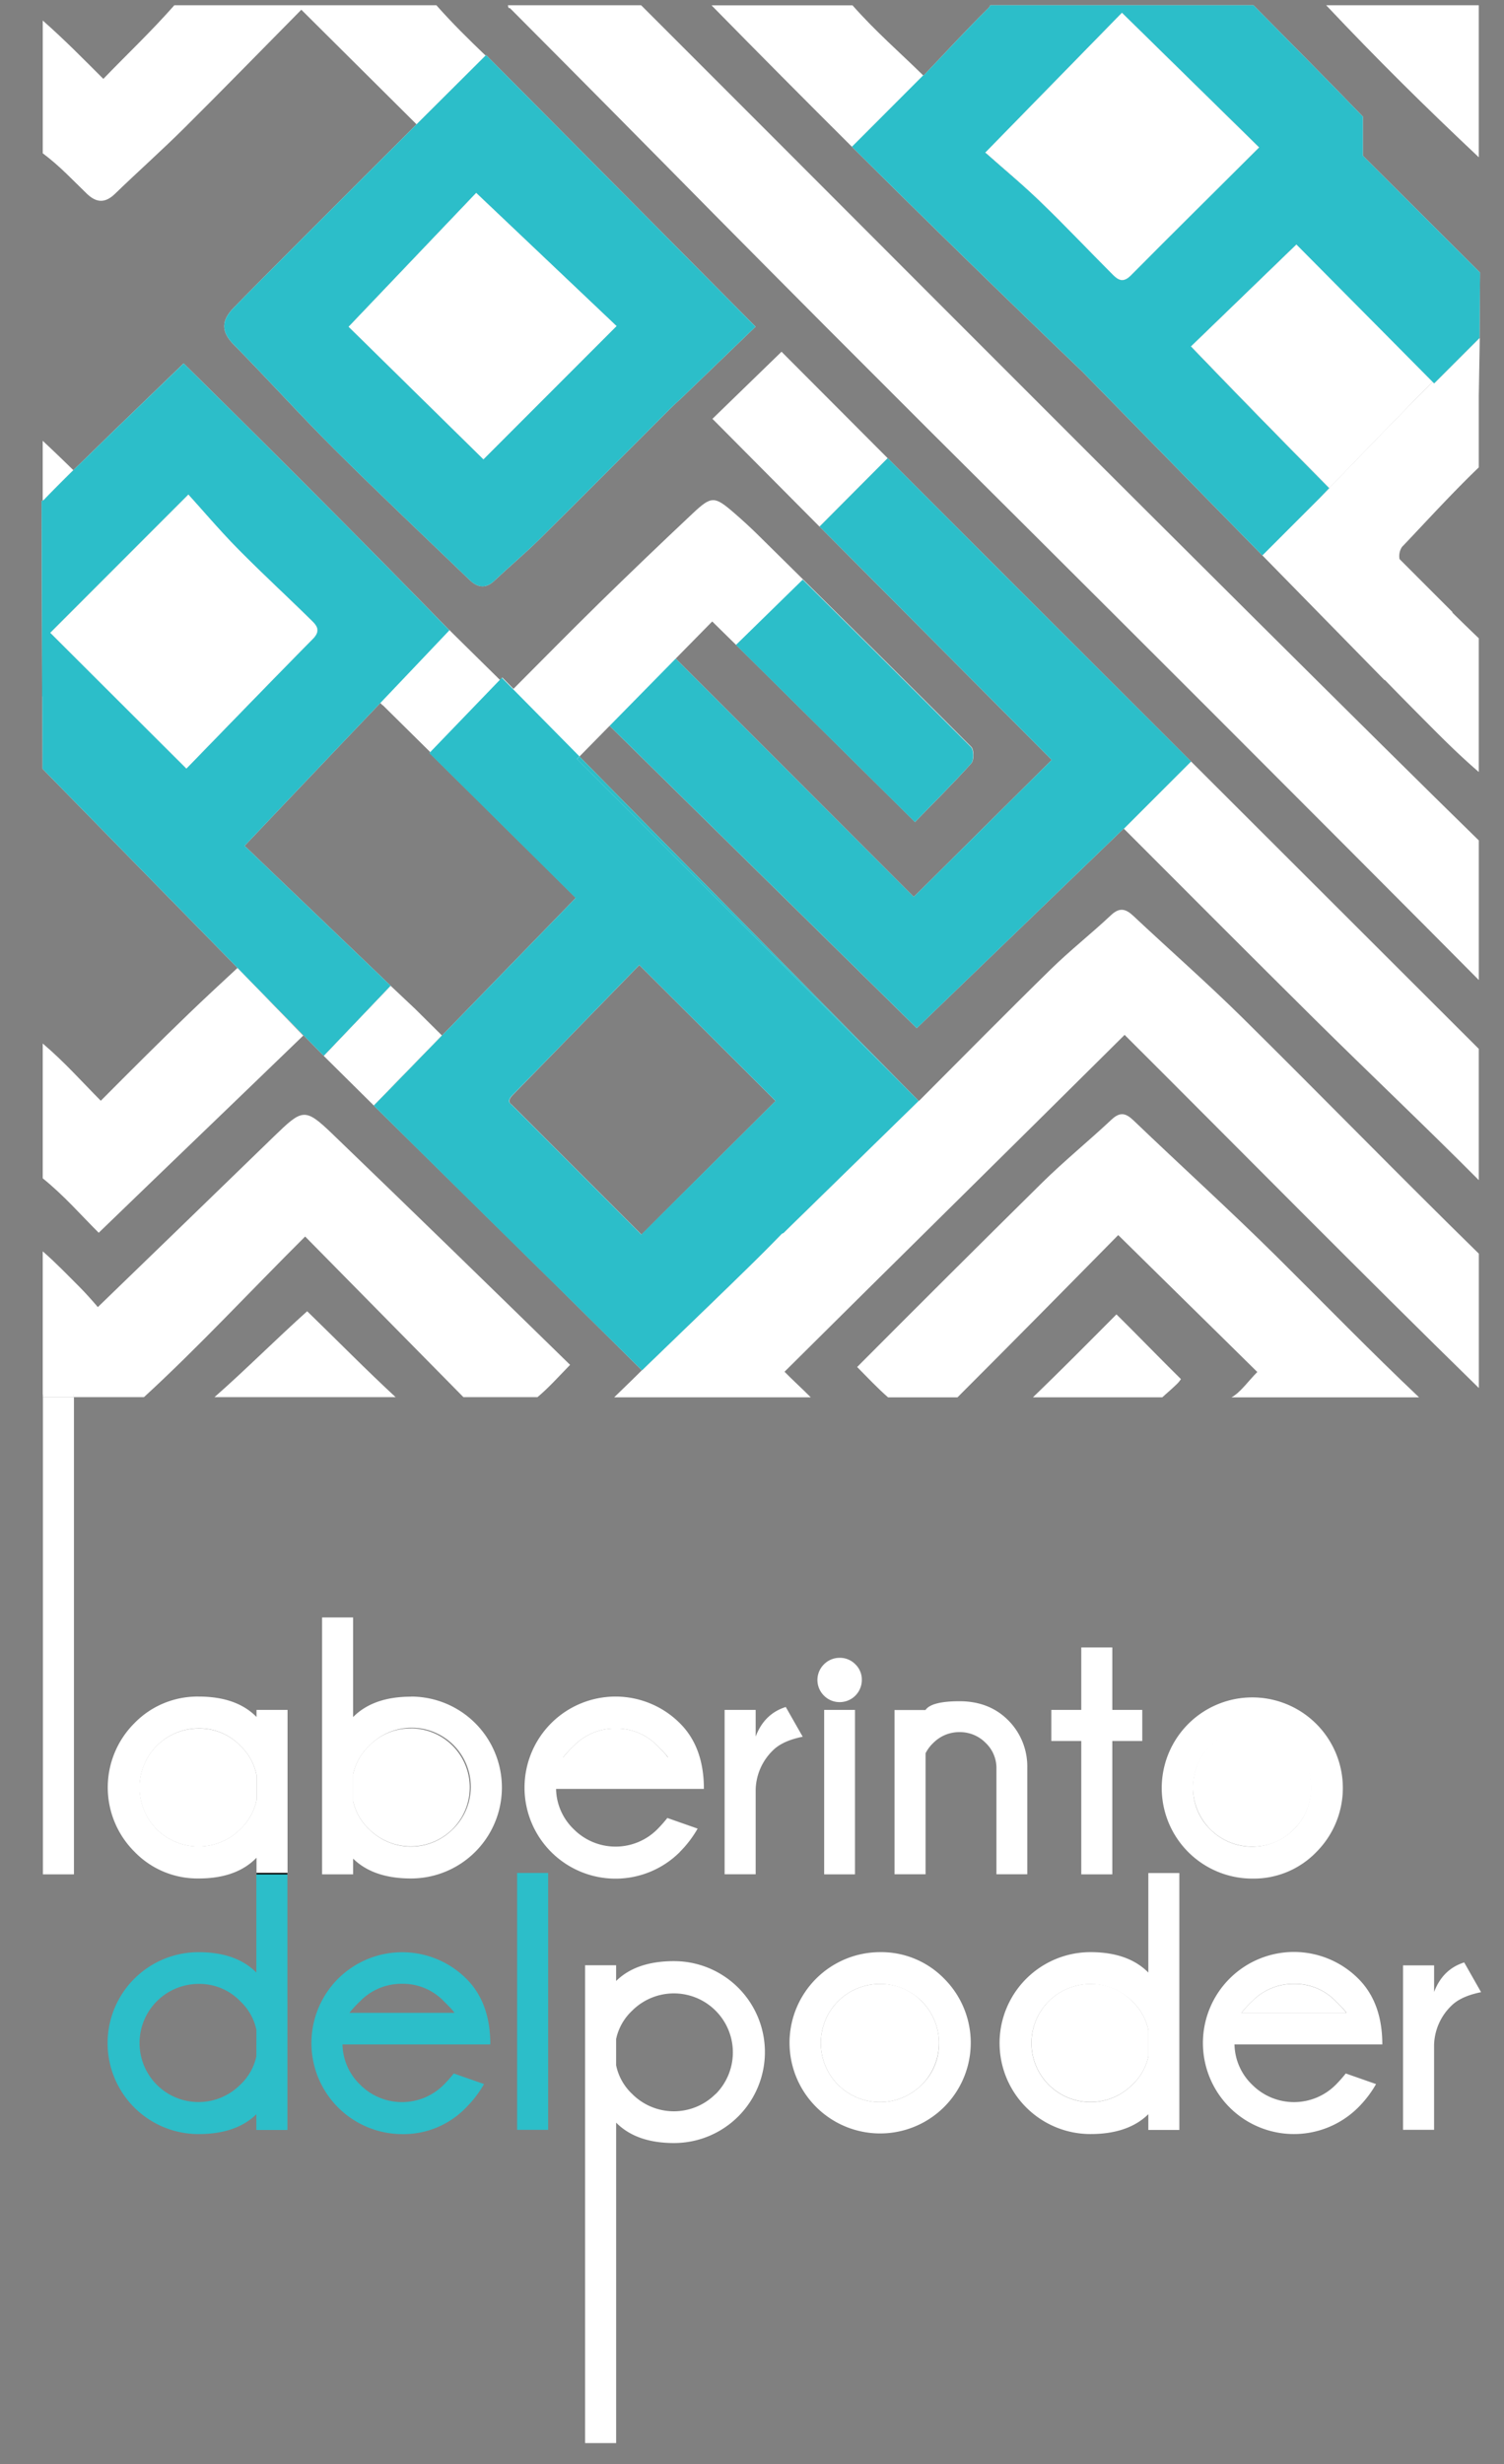 <svg xmlns="http://www.w3.org/2000/svg" viewBox="0 0 574 940"><rect x="0" y="0" width="574" height="940" fill="#808080" stroke="none"/><title>laberinto_an blanco</title>

<g id="poder"><path d="M169.4,763.5a21.57,21.57,0,0,0-15.91-6.66,21.91,21.91,0,0,0-16,6.59,41.48,41.48,0,0,0-4.14,4.49h40Q173.18,767.22,169.4,763.5Z" style="fill:none"/><path d="M156.84,659.39a21.65,21.65,0,0,0-16,6.66,20.77,20.77,0,0,0-6.1,10.93v10a20.74,20.74,0,0,0,6.1,10.79,22.51,22.51,0,1,0,16-38.41Z" style="fill:#fff"/><path d="M423.84,103.94c2.14,2.13,4.25,4.69,7.73,1.18,16.22-16.35,32.6-32.54,49-48.88L428.19,4.83,376,58.17c6.46,5.72,14,12,21,18.74C406.16,85.71,414.85,95,423.84,103.94Z" style="fill:#fff"/><path d="M257.22,760.35a21.65,21.65,0,0,0-16,6.66,20.75,20.75,0,0,0-6.1,10.79v10a20.76,20.76,0,0,0,6.1,10.93,22.53,22.53,0,1,0,16-38.41Z" style="fill:none"/><path d="M250.9,666A21.57,21.57,0,0,0,235,659.39,21.91,21.91,0,0,0,219,666a41.53,41.53,0,0,0-4.14,4.49h40Q254.69,669.77,250.9,666Z" style="fill:#fff"/><path d="M119.48,243.7c3.47-3.52.89-5.6-1.26-7.72-9.06-8.89-18.42-17.49-27.32-26.53-6.85-7-13.18-14.44-19-20.83L19.16,241.4l52,51.85C87.29,276.65,103.3,260.1,119.48,243.7Z" style="fill:#fff"/><path d="M75.82,659.39A22.53,22.53,0,1,0,91.73,697.8a21,21,0,0,0,6.17-11.07v-9.53A21,21,0,0,0,91.73,666,21.57,21.57,0,0,0,75.82,659.39Z" style="fill:#fff"/><path d="M75.76,756.84a22.53,22.53,0,1,0,16,38.41,20.75,20.75,0,0,0,6.1-10.79v-10a20.78,20.78,0,0,0-6.1-10.93A21.65,21.65,0,0,0,75.76,756.84Z" style="fill:none"/><path d="M271,497.67l.08-.08-.08.08Z" style="fill:#fff"/><path d="M546.8,145.65l-52-52.43-40.28,38.93c17.88,18.6,35.42,36.51,52.79,54.06q12.52-13,25.1-25.91C537.14,155.39,541.93,150.48,546.8,145.65Z" style="fill:#fff"/><path d="M509.82,763.5a21.57,21.57,0,0,0-15.91-6.66,21.91,21.91,0,0,0-16,6.59,41.45,41.45,0,0,0-4.14,4.49h40Q513.61,767.22,509.82,763.5Z" style="fill:#fff"/><path d="M133,124.65l51.52,50.62,50.85-50.88L181.75,73.54Z" style="fill:#fff"/><path d="M493.83,697.87a22.59,22.59,0,1,0-15.91,6.59A21.68,21.68,0,0,0,493.83,697.87Z" style="fill:#fff"/><path d="M416.18,756.84a22.53,22.53,0,1,0,16,38.41,20.75,20.75,0,0,0,6.1-10.79v-10a20.78,20.78,0,0,0-6.1-10.93A21.65,21.65,0,0,0,416.18,756.84Z" style="fill:#fff"/><path d="M335.86,756.84a22.55,22.55,0,1,0,15.91,6.62A21.73,21.73,0,0,0,335.86,756.84Z" style="fill:#fff"/><path d="M81.85,533H151c-11.07-10.21-22.32-21.67-33.77-32.78C105.23,511,93.46,522.83,81.85,533Z" style="fill:#fff"/><path d="M104.52,433.57C82.46,455,60.32,476.4,37.34,498.64c-2.11-2.47-4.66-5.36-7.18-7.88-4.48-4.46-8.74-8.93-13.85-13.39V533h.07V532H28.23V533h26.7c20.44-18.72,40.81-40.67,61.53-61.28q30.13,30.56,60.41,61.28h28.24c4.13-3.4,8.23-8,12.46-12.33-29.81-29.13-60.09-58.61-90.74-88.12C116.28,422.44,115.45,423,104.52,433.57Z" style="fill:#fff"/><path d="M564.38,60V2H506.13C525.38,22.42,544,40.83,564.38,60Z" style="fill:#fff"/><path d="M298.68,56q-27-27-54-54H193.84c.26,1.7.52.84.79,1.11q38.85,39,77.61,78.32Q294.1,103.51,316,125.49q38,38.09,76.25,76.09,34.8,34.66,69.53,69.37c34.21,34.25,68.56,68.6,102.61,102.92V320.62c-37.45-36.51-142.51-141.34-146.17-145Q358.31,115.75,298.68,56Z" style="fill:#fff"/><path d="M149.09,376.07l-25.53,26.75,19.09,18.91,26-26.72q-5.11-5.07-10.22-10.14" style="fill:#fff"/><path d="M244.89,522.82c-3.54,3.55-7,6.83-10.48,10.23h75c-3.37-3.4-6.67-6.36-10-9.75,42.84-42.57,86.2-85.19,129.8-128.51,44.93,44.82,89.24,89.79,135.19,134.72V478.26c-30.64-30-60-60.14-90.22-90-13.48-13.31-27.8-25.86-41.62-38.84-2.9-2.73-5.26-3.4-8.57-.28-7.5,7.06-15.66,13.46-23,20.66-17,16.65-33.71,33.61-50.26,50.18l-.08-.08L299.2,470.17c0,.17-.68.34-.85.51-8.76,9-17.69,17.6-25.6,25.29.18.18.36.37,0,0l-1.65,1.59-.08.08h0l-26,25.1" style="fill:#fff"/><path d="M244.73,471l-.69-.69.65.72Z" style="fill:#fff"/><path d="M90.64,369.26c-6.2,5.73-12.39,11.48-18.48,17.33-11.43,11-22.84,22.43-33.69,33.33-7.3-7.33-13.65-14.59-22.16-21.83v51.42c8.51,6.92,14.38,13.84,21.37,20.77,27-26.1,52.72-50.73,78.05-75.21" style="fill:#fff"/><path d="M487.34,479.46c-17.9-17.74-36.51-34.57-54.7-52-2.93-2.81-5.13-3.45-8.45-.33-8.74,8.2-18.1,15.8-26.62,24.21q-35.66,35.21-70.44,70.15c3.94,4,7.87,8.17,11.8,11.58h26.49c20.44-20.42,40.91-41.15,61.35-61.91,18.55,18.32,35.77,35.14,53.08,52.24-3.3,3.29-6.59,8-9.88,9.67h71.62C523.52,516,505.45,497.42,487.34,479.46Z" style="fill:#fff"/><path d="M426.09,501.42c-10.6,10.65-21.25,21.41-31.87,31.63H443.6c1.86-1.7,3.73-3.27,5.6-5.1a10.1,10.1,0,0,0,1.5-1.85C442.33,517.84,434.18,509.4,426.09,501.42Z" style="fill:#fff"/><path d="M325.15,56l27.21-27.21c-9.05-8.9-18-16.58-27-26.75h-53.8Q298.26,29.24,325.15,56Z" style="fill:#fff"/><path d="M560.72,132.89l-13.34,13.34-.58-.58c-4.87,4.83-9.66,9.74-14.44,14.65q-12.58,12.92-25.1,25.91l.07.07L503.64,190l-21.87,21.86,46.64,47.61.09-.1q6.54,6.73,13.15,13.38c7.28,7.31,14.22,14.44,22.73,21.75v-51c-3.42-3.27-6.78-6.55-10.13-9.84l.12-.12-20.23-20.25a6.24,6.24,0,0,1,.92-4.63c9.82-10.31,19.11-20.55,29.32-30.36V150.89l.37-22Z" style="fill:#fff"/><path d="M43.92,73.91c8.8-8.53,18-16.67,26.65-25.3C85.74,33.53,100.66,18.21,115,3.71l44,43.74c13.91-13.86,24.72-24.62,26.34-26.24C179,15.14,172.77,9.05,166.54,2h-100c-9,10.21-18.26,18.91-27.1,28.09C31.84,22.53,24.83,15.33,16.32,7.84V58.48c6.81,5.12,11.44,10.25,16.86,15.46C37,77.58,40.29,77.42,43.92,73.91Z" style="fill:#fff"/><path d="M428.92,316.13c24.4,24.43,48.59,48.7,72.85,72.73,20.74,20.53,42.18,40.81,62.61,61.35V400.13L454.56,290.49Z" style="fill:#fff"/><path d="M298.27,134.18l-26.37,25.6,40.86,41.12,26-26.12" style="fill:#fff"/><path d="M28,179.37c-3.82-3.74-7.71-7.48-11.7-11.21v22.79a1.63,1.63,0,0,0,.42-.23C20.5,186.84,24.29,183,28,179.37Z" style="fill:#fff"/><path d="M97.9,714.51h-.06v38q-7.71-7.78-22.08-7.78a34.69,34.69,0,0,0,0,69.39q14.37,0,22.08-7.57v6h11.85V715H97.9Zm-.06,69.95a20.75,20.75,0,0,1-6.1,10.79,22.5,22.5,0,0,1-31.89.07,22.55,22.55,0,0,1,15.91-38.48,21.65,21.65,0,0,1,16,6.66,20.78,20.78,0,0,1,6.1,10.93Z" style="fill:#2cbec9"/><path d="M178,754.88a34.69,34.69,0,0,0-49,0,34.73,34.73,0,0,0,24.5,59.26A33.16,33.16,0,0,0,178,803.87a41.87,41.87,0,0,0,6.73-8.83L173.18,791a52.26,52.26,0,0,1-3.78,4.27,22.5,22.5,0,0,1-31.89.07,21.9,21.9,0,0,1-6.8-15.42h56.42Q187.13,764,178,754.88Zm-44.65,13a41.48,41.48,0,0,1,4.14-4.49,21.91,21.91,0,0,1,16-6.59,21.57,21.57,0,0,1,15.91,6.66q3.78,3.71,4,4.42Z" style="fill:#2cbec9"/><rect x="197.36" y="714.51" width="11.84" height="97.99" style="fill:#2cbec9"/><path d="M257.22,748.15q-14.37,0-22.08,7.57v-6H223.3V932h11.85V809.76q7.71,7.78,22.08,7.78a34.69,34.69,0,0,0,0-69.39Zm15.91,50.64a22.46,22.46,0,0,1-31.89,0,20.76,20.76,0,0,1-6.1-10.93v-10a20.75,20.75,0,0,1,6.1-10.79,22.51,22.51,0,1,1,31.89,31.79Z" style="fill:#fff"/><path d="M335.86,744.72a34.58,34.58,0,1,0,24.53,10.16A33.53,33.53,0,0,0,335.86,744.72Zm15.91,50.6a22.55,22.55,0,1,1,6.59-15.91A21.68,21.68,0,0,1,351.77,795.32Z" style="fill:#fff"/><path d="M438.26,752.5q-7.71-7.78-22.08-7.78a34.69,34.69,0,0,0,0,69.39q14.37,0,22.08-7.57v6H450.1v-98H438.26Zm0,32a20.75,20.75,0,0,1-6.1,10.79,22.53,22.53,0,1,1,0-31.75,20.78,20.78,0,0,1,6.1,10.93Z" style="fill:#fff"/><path d="M518.44,754.88a34.73,34.73,0,1,0,0,49,41.87,41.87,0,0,0,6.73-8.83L513.61,791a52.29,52.29,0,0,1-3.78,4.27,22.5,22.5,0,0,1-31.89.07,21.9,21.9,0,0,1-6.8-15.42h56.42Q527.55,764,518.44,754.88Zm-44.65,13a41.45,41.45,0,0,1,4.14-4.49,21.91,21.91,0,0,1,16-6.59,21.57,21.57,0,0,1,15.91,6.66q3.78,3.71,4,4.42Z" style="fill:#fff"/><path d="M558.81,748.64q-8.2,2.59-11.49,11.28V749.76H535.47v62.73h11.84V780.25a21.6,21.6,0,0,1,6.59-15.07q3.64-3.64,11.35-5.19Z" style="fill:#fff"/><rect x="16.38" y="533.05" width="11.84" height="181.99" style="fill:#fff"/><rect x="16.38" y="531.95" width="11.84" height="1.1" style="fill:#fff"/><path d="M97.9,655q-7.64-7.78-22.08-7.78a33.53,33.53,0,0,0-24.5,10.13,34.61,34.61,0,0,0,0,49.06,33.41,33.41,0,0,0,24.5,10.2q14.44,0,22.08-7.92v5.77h11.78V715h.06V652.31H97.9Zm0,31.68a21,21,0,0,1-6.17,11.07,22.5,22.5,0,0,1-31.89.07,22.57,22.57,0,0,1,16-38.48A21.57,21.57,0,0,1,91.73,666a21,21,0,0,1,6.17,11.15Z" style="fill:#fff"/><rect x="97.9" y="714.51" width="11.78" height="0.54"/><path d="M156.84,647.26q-14.37,0-22.08,7.78v-38H122.92v98h11.85v-6q7.71,7.57,22.08,7.57a34.69,34.69,0,0,0,0-69.39Zm15.91,50.61a22.5,22.5,0,0,1-31.89-.07,20.74,20.74,0,0,1-6.1-10.79V677a20.77,20.77,0,0,1,6.1-10.93,22.53,22.53,0,1,1,31.89,31.82Z" style="fill:#fff"/><path d="M259.52,706.42a41.85,41.85,0,0,0,6.73-8.83l-11.56-4.06a52.25,52.25,0,0,1-3.78,4.27,22.5,22.5,0,0,1-31.89.07,21.9,21.9,0,0,1-6.8-15.42h56.42q0-15.91-9.11-25a34.73,34.73,0,1,0,0,49ZM219,666a21.91,21.91,0,0,1,16-6.59A21.57,21.57,0,0,1,250.9,666q3.78,3.72,4,4.42h-40A41.53,41.53,0,0,1,219,666Z" style="fill:#fff"/><path d="M299.89,651.19q-8.2,2.59-11.49,11.28V652.31H276.55V715H288.4V682.8A21.6,21.6,0,0,1,295,667.73q3.64-3.64,11.35-5.19Z" style="fill:#fff"/><path d="M328.91,640.89a8.05,8.05,0,0,0-2.49-6,8.15,8.15,0,0,0-5.92-2.45,8.34,8.34,0,0,0-6,2.45,8.38,8.38,0,0,0,0,12,8.34,8.34,0,0,0,6,2.45,8.44,8.44,0,0,0,8.41-8.48Z" style="fill:#fff"/><rect x="314.54" y="652.31" width="11.77" height="62.73" style="fill:#fff"/><path d="M392.06,715V674.18a24.9,24.9,0,0,0-7.36-18q-7.22-7.18-18.5-7.18-10.72,0-13,3.36H341.39V715h11.85V668.85a14.48,14.48,0,0,1,3.08-4.07,13.88,13.88,0,0,1,9.88-4,13.73,13.73,0,0,1,9.92,4.06,13.21,13.21,0,0,1,4.17,9.81V715Z" style="fill:#fff"/><polygon points="424.51 715.04 424.51 664.16 435.94 664.16 435.94 652.31 424.51 652.31 424.51 628.48 412.67 628.48 412.67 652.31 401.24 652.31 401.24 664.16 412.67 664.16 412.67 715.04 424.51 715.04" style="fill:#fff"/><path d="M502.45,706.46a34.56,34.56,0,1,0-24.53,10.2A33.22,33.22,0,0,0,502.45,706.46ZM455.35,682a22.49,22.49,0,1,1,6.59,15.91A21.74,21.74,0,0,1,455.35,682Z" style="fill:#fff"/><path d="M507.26,186.21,503.64,190l3.69-3.69Z" style="fill:#fff"/><path d="M520.13,59.39V44.47C506.51,30.36,492.44,16.21,478.38,2H378c-.17,0-.33.65-.5.81-9,8.86-17.41,18.05-25,26l-.11-.11L325.15,56q43.52,43.27,87.91,85.76l68.71,70.13L503.64,190l3.62-3.77c-17.37-17.55-34.91-35.45-52.79-54.06l40.28-38.93,52,52.43.58.58,13.34-13.34,4-4,.18-24.94Zm-88.56,45.74c-3.48,3.51-5.59,1-7.73-1.18-9-9-17.68-18.23-26.83-27-7-6.77-14.58-13-21-18.74L428.19,4.83,480.6,56.24C464.18,72.58,447.8,88.78,431.57,105.12Z" style="fill:#fff"/><path d="M127.5,171.25c17,16.92,34.44,33.4,51.72,50,3,2.85,6.06,3.48,9.42.32,5.59-5.27,11.5-10.21,17-15.61,16.94-16.75,33.73-33.67,50.59-50.5,1.25-1.25,2.56-2.43,3.86-3.6l28.27-27.24L185.51,21l-.22.22c-1.63,1.62-12.44,12.38-26.34,26.24-25.26,25.18-60.71,60.58-69.82,70-4.62,4.77-4.88,9,.07,14C102.13,144.56,114.45,158.27,127.5,171.25Zm54.25-97.71,53.63,50.85-50.85,50.88L133,124.65Z" style="fill:#fff"/><path d="M352.7,188.69l-13.9-13.91-26,26.12,0,0c31.13,31.29,63.79,64.09,88.59,89l-52.65,52.25c-24.11-24.18-88.61-88.66-90.86-90.9l13.94-14.17,9.09,8.93,5.08,5c18.81,18.61,44.1,43.68,63.22,62.57,7.26-7.46,14.6-14.71,21.48-22.36,1.09-1.21,1.08-5.2,0-6.31-18.73-18.78-45.36-45.23-64.22-63.88l0,0-17.22-17c-2.9-2.87-5.93-5.62-9-8.29-7.61-6.57-8.67-6.66-16,.24q-18.09,17-35.87,34.39c-11,10.8-21.84,21.81-32.41,32.41l-4.27-4.33-.9.93L171.13,240l0,0,.41.42q-13.27,14-26.34,27.72l19,18.78-.28.29,55.85,55.29-51,52.47-26,26.72-.08.08,70,69L245,522.77l26-25.1.08-.08,1.65-1.59c.34.34.16.16,0,0,7.91-7.69,16.85-16.24,25.6-25.29.16-.17.85-.34.85-.51l51.42-50.23,0,0L221.15,288.6l11.5-11.7c5.42,5.33,84.06,82.73,117.23,115.33l79-76.16.05.05,25.63-25.63q-37.05-37-74.07-74ZM244,368.16l52,51.85c-16.66,16.67-32.33,32.08-51.2,51l0,0-.65-.72q-24.36-24.38-48.72-48.74l-.85-.85c-.41-.7-.23-1.58,1.14-3C211.78,401.31,227.79,384.75,244,368.16Z" style="fill:#fff"/><path d="M172.37,241.32c-34.86-35.75-68.72-69.64-102.29-102.69L42.32,165.41c-.34-.34-.16-.16,0,0C37.83,169.82,33,174.49,28,179.37c-3.73,3.67-7.52,7.46-11.28,11.35a1.63,1.63,0,0,1-.42.23c-.22.1-.43.19-.43.28l.21,74.45.06,0,.1,27.62,74.39,75.91,31.82,32.47,1.1,1.09,25.53-26.75-6.51-6.24L93.35,322.67l6.87-7.24c14.94-15.76,29.87-31.42,44.94-47.25l.87.88Zm-52.89,2.38c-16.17,16.4-32.18,33-48.35,49.55l-52-51.85,52.76-52.78c5.79,6.39,12.12,13.87,19,20.83,8.9,9,18.26,17.64,27.32,26.53C120.37,238.09,122.95,240.18,119.48,243.7Z" style="fill:#fff"/></g>

<g id="lab"><path d="M168.65,395l51-52.47-55.85-55.29.28-.29-19-18.78c-15.07,15.83-30,31.49-44.94,47.25l-6.87,7.24,49.23,47.17c5.35,4.94,10.67,9.92,15.85,15Q163.55,389.93,168.65,395Z" style="fill:none"/><path d="M244,368.16c-16.16,16.6-32.18,33.15-48.35,49.55-1.37,1.39-1.55,2.28-1.14,3l.85.85a22.42,22.42,0,0,1,3.08,2.1c9.06,8.89,18.42,17.49,27.32,26.53,6.6,6.7,12.71,13.88,18.32,20.11l.69.69c18.87-18.87,34.53-34.29,51.2-51Z" style="fill:none"/><path d="M194.47,420.68a2.94,2.94,0,0,0,.85.85Z"/><path d="M220.21,289.56l.94-1L195.8,262.89l-4.27-4.33-.9.93L164.12,287l-.28.29,55.85,55.29-51,52.47-26,26.72q35,34.66,70,69.11L245,522.77l26-25.1.08-.08,1.65-1.59c.34.34.16.16,0,0,7.91-7.69,16.85-16.24,25.6-25.29.16-.17.85-.34.85-.51l51.42-50.23ZM244.73,471l0,0-.65-.72q-24.36-24.38-48.72-48.74a2.94,2.94,0,0,1-.85-.85c-.41-.7-.23-1.58,1.14-3,16.17-16.4,32.18-33,48.35-49.55l52,51.85C279.26,436.68,263.6,452.09,244.73,471Z" style="fill:#2cbec9"/><path d="M520.13,59.39V44.47C506.51,30.36,492.44,16.21,478.38,2H378c-.17,0-.33.65-.5.81-9,8.86-17.41,18.05-25,26l-.11-.11L325.15,56q43.52,43.27,87.91,85.76l68.71,70.13L503.64,190l3.62-3.77c-17.37-17.55-34.91-35.45-52.79-54.06l40.28-38.93,52,52.43.58.58,13.34-13.34,4-4,.18-24.94Zm-88.56,45.74c-3.48,3.51-5.59,1-7.73-1.18-9-9-17.68-18.23-26.83-27-7-6.77-14.58-13-21-18.74L428.19,4.83,480.6,56.24C464.18,72.58,447.8,88.78,431.57,105.12Z" style="fill:#2cbec9"/><path d="M185.51,21l-.22.22c-1.63,1.62-12.44,12.38-26.34,26.24-25.26,25.18-60.71,60.58-69.82,70-4.62,4.77-4.88,9,.07,14,12.93,13.11,25.25,26.81,38.29,39.8,17,16.92,34.44,33.4,51.72,50,3,2.85,6.06,3.48,9.42.32,5.59-5.27,11.5-10.21,17-15.61,16.94-16.75,33.73-33.67,50.59-50.5,1.25-1.25,2.56-2.43,3.86-3.6l28.27-27.24Zm-1,154.28L133,124.65l48.73-51.11,53.63,50.85Z" style="fill:#2cbec9"/><path d="M380.49,216.5,352.7,188.69l-13.9-13.91-26,26.12,0,0c31.13,31.29,63.79,64.09,88.59,89l-52.65,52.25c-24.11-24.18-88.61-88.66-90.86-90.9L232.66,276.9c5.42,5.33,84.06,82.73,117.23,115.33l79-76.16.05.05,25.63-25.63Q417.5,253.5,380.49,216.5Z" style="fill:#2cbec9"/><path d="M93.35,322.67l6.87-7.24c14.94-15.76,29.87-31.42,44.94-47.25q13.09-13.75,26.34-27.72l-.41-.42c-33.57-34.47-67.43-68.35-101-101.4L42.32,165.41c-.34-.34-.16-.16,0,0C37.83,169.82,33,174.49,28,179.37c-3.73,3.67-7.52,7.46-11.28,11.35a1.63,1.63,0,0,1-.42.23c-.22.1-.43.19-.43.28l.21,74.45.06,0,.1,27.62,74.39,75.91,31.82,32.47,1.1,1.09,25.53-26.75-6.51-6.24ZM71.13,293.25l-52-51.85,52.76-52.78c5.79,6.39,12.12,13.87,19,20.83,8.9,9,18.26,17.64,27.32,26.53,2.16,2.11,4.73,4.2,1.26,7.72C103.3,260.1,87.29,276.65,71.13,293.25Z" style="fill:#2cbec9"/><path d="M221.15,288.6l-.94,1,130.4,130.39,0,0" style="fill:#2cbec9"/><path d="M142.57,421.81l70,69q-34.85-34.45-70-69.11Z" style="fill:#2cbec9"/><path d="M370.58,285c-18.73-18.78-45.36-45.23-64.22-63.88l0,0-25.49,24.92,5.08,5c18.81,18.61,44.1,43.68,63.22,62.57,7.26-7.46,14.6-14.71,21.48-22.36C371.69,290.11,371.68,286.11,370.58,285Z" style="fill:#2cbec9"/><animate attributeName="opacity" values="0;1;0" dur="5s" repeatCount="indefinite"/></g></svg>